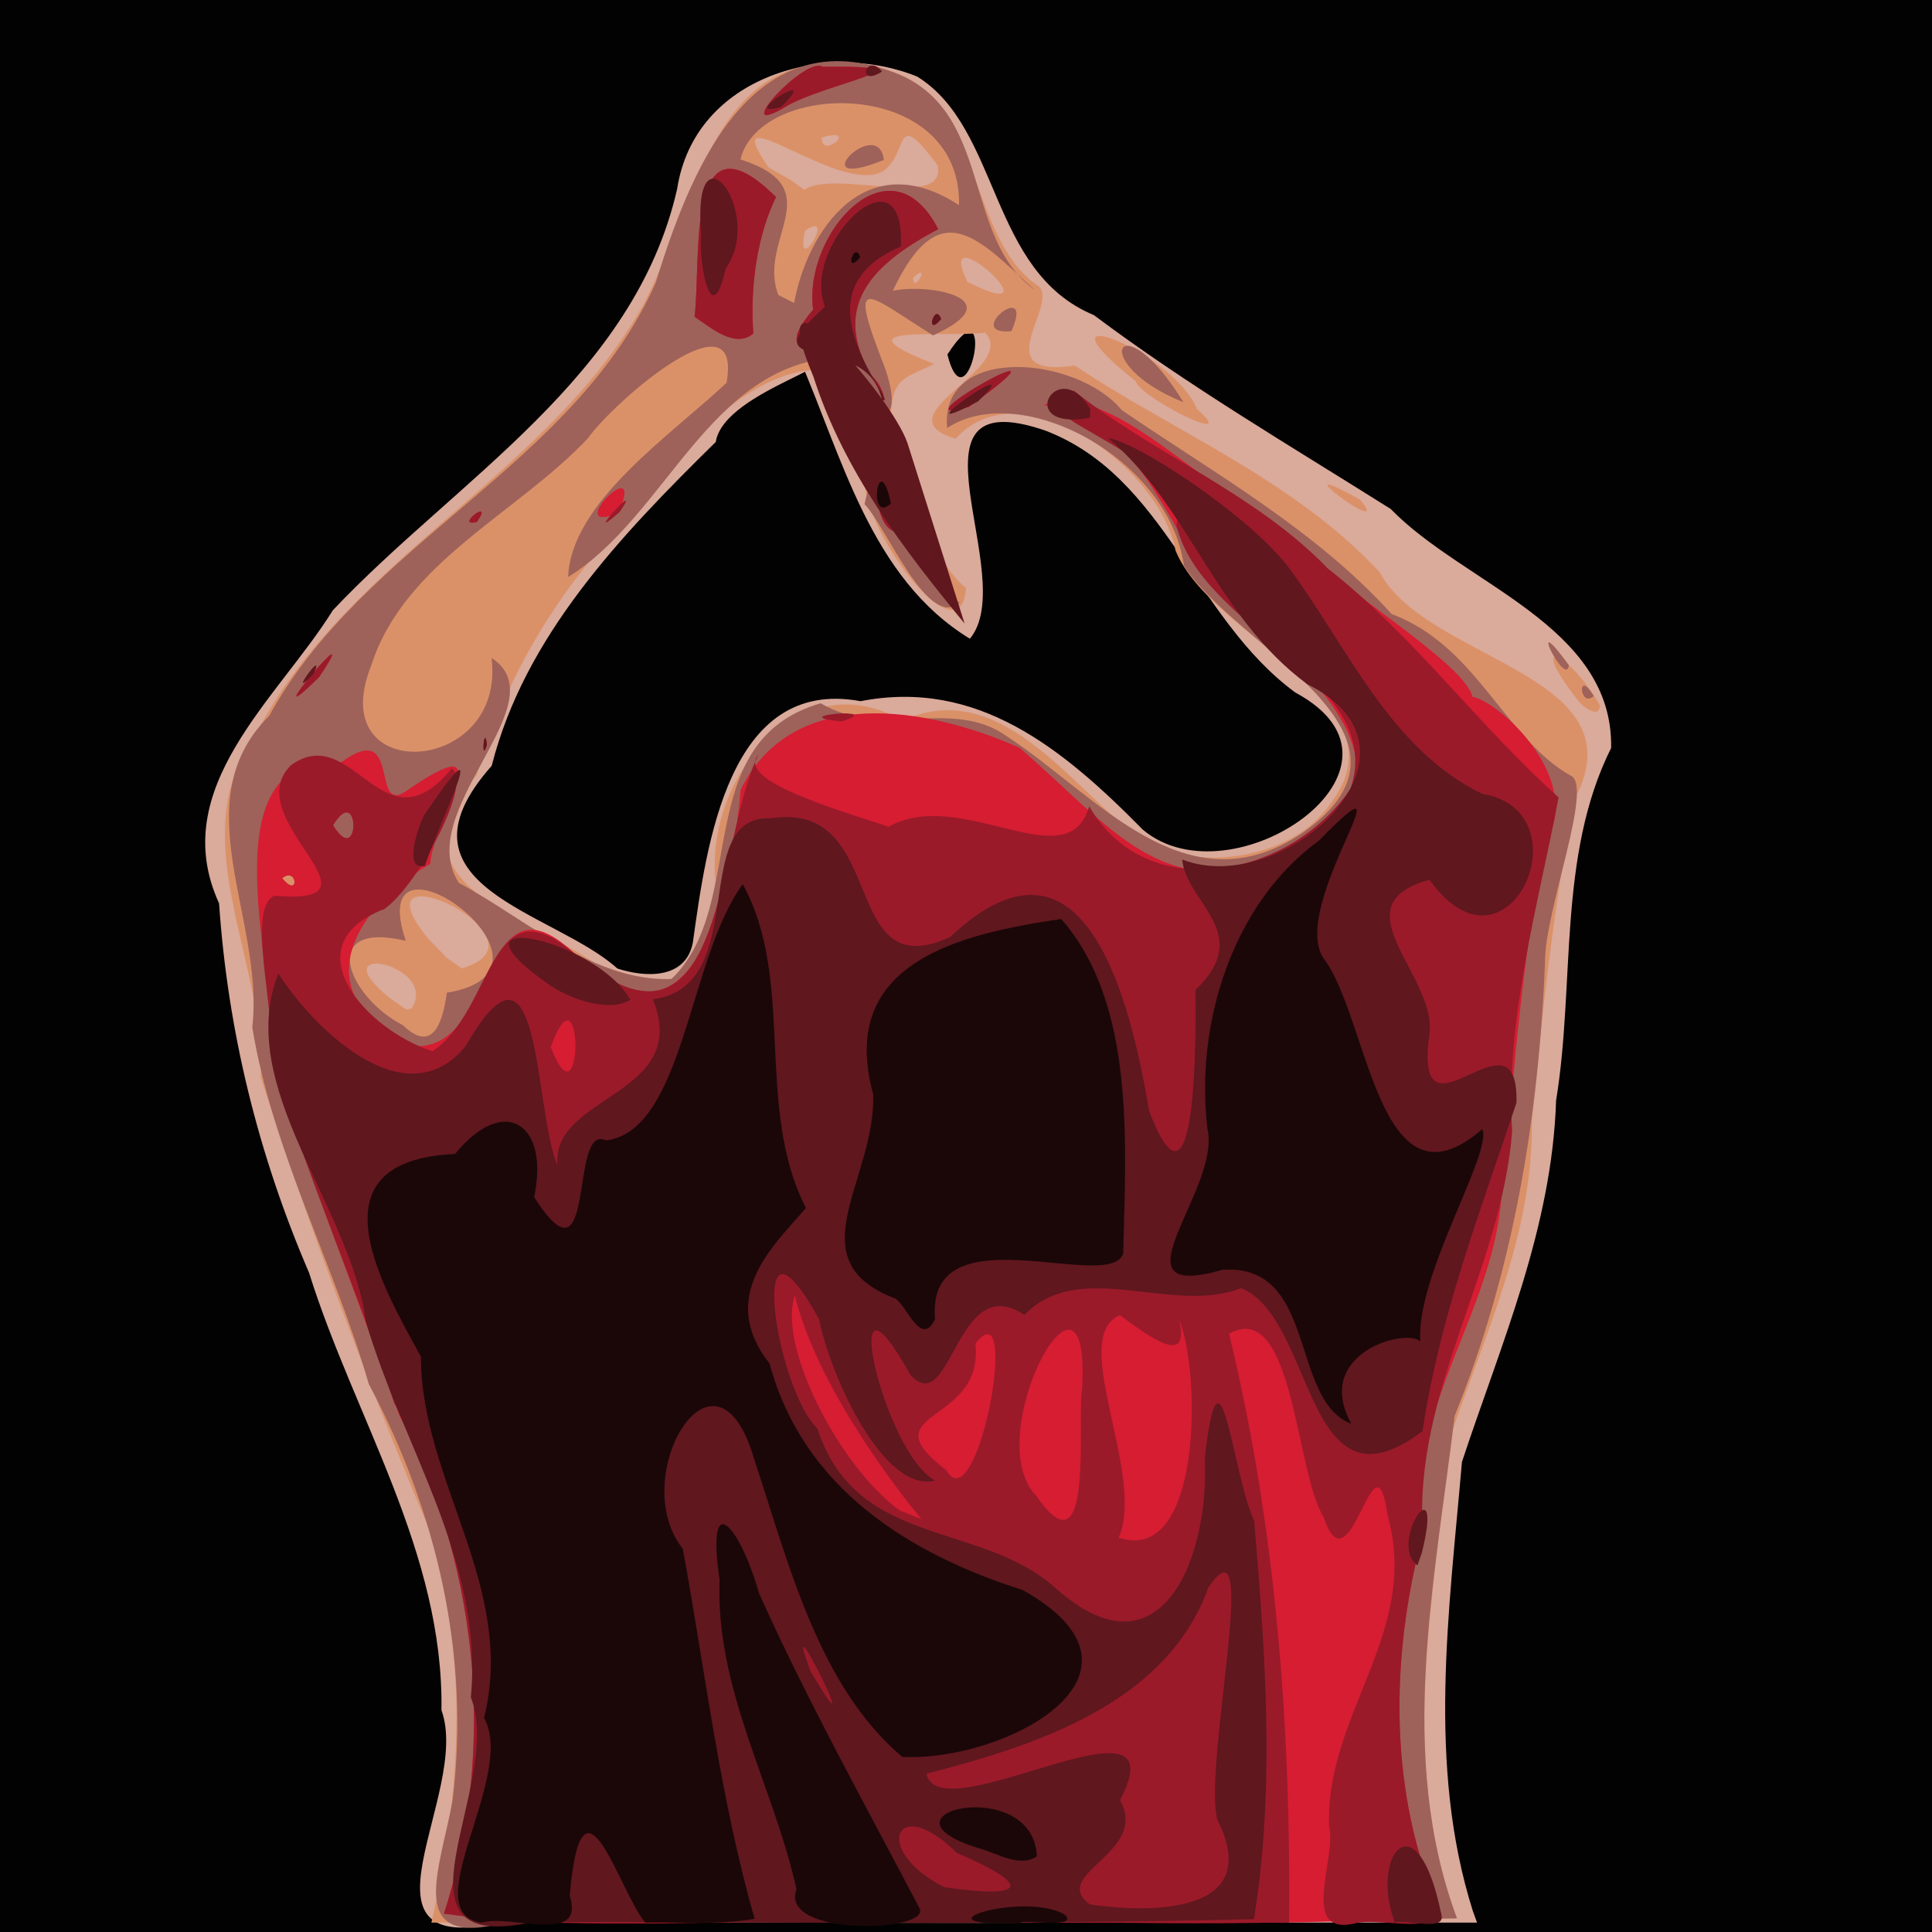<?xml version="1.0" encoding="UTF-8" standalone="no"?>
<svg
   xmlns:dc="http://purl.org/dc/elements/1.1/"
   xmlns:cc="http://creativecommons.org/ns#"
   xmlns:rdf="http://www.w3.org/1999/02/22-rdf-syntax-ns#"
   xmlns:svg="http://www.w3.org/2000/svg"
   xmlns="http://www.w3.org/2000/svg"
   xmlns:sodipodi="http://sodipodi.sourceforge.net/DTD/sodipodi-0.dtd"
   xmlns:inkscape="http://www.inkscape.org/namespaces/inkscape"
   viewBox="0 0 512 512"
   id="svg2"
   version="1.1"
   inkscape:version="0.48.4 r9939"
   width="100%"
   height="100%"
   sodipodi:docname="notsure28.svg">
  <defs
     id="defs46">
    <filter
       id="filter3108"
       x="0"
       y="0"
       width="1"
       height="1"
       inkscape:label="Lightness-Contrast"
       inkscape:menu="Color"
       inkscape:menu-tooltip="Increase or decrease lightness and contrast"
       color-interpolation-filters="sRGB">
      <feFlood
         id="feFlood3110"
         result="result1"
         flood-opacity="1"
         flood-color="rgb(0,0,0)" />
      <feBlend
         id="feBlend3112"
         in2="SourceGraphic"
         mode="normal"
         result="result2" />
      <feComposite
         id="feComposite3114"
         in2="SourceGraphic"
         k2="1"
         operator="arithmetic"
         result="result3" />
      <feComposite
         id="feComposite3116"
         in2="SourceGraphic"
         operator="in" />
    </filter>
  </defs>
  <sodipodi:namedview
     pagecolor="#ffffff"
     bordercolor="#666666"
     borderopacity="1"
     objecttolerance="10"
     gridtolerance="10"
     guidetolerance="10"
     inkscape:pageopacity="0"
     inkscape:pageshadow="2"
     inkscape:window-width="1185"
     inkscape:window-height="1030"
     id="namedview44"
     showgrid="false"
     inkscape:zoom="0.65186406"
     inkscape:cx="155.59179"
     inkscape:cy="71.217119"
     inkscape:window-x="100"
     inkscape:window-y="100"
     inkscape:window-maximized="0"
     inkscape:current-layer="svg2" />
  <rect
     style="opacity:0.99;fill:#000000;fill-opacity:1;fill-rule:nonzero;stroke:none"
     id="rect3171"
     width="516.979"
     height="518.513"
     x="-3.068"
     y="-1.911" />
  <g
     id="g4010"
     transform="matrix(-1,0,0,1,485.02,7.67)">
    <path
       style="fill:#daaa9b"
       d="m 94.699,498.776 c 12.187,-38.523 6.265,-79.595 2.891,-119.013 -10.359,-31.346 -23.883,-62.009 -24.947,-95.787 -5.097,-30.978 -0.294,-64.808 -14.593,-93.423 -0.571,-32.507 38.935,-43.267 58.425,-63.346 26.636,-16.766 53.619,-32.608 78.655,-51.369 27.898,-11.562 24.693,-49.392 46.774,-63.188 23.935,-9.841 58.995,-0.349 63.658,29.695 11.342,50.037 58.395,76.932 91.251,111.709 14.467,23.326 44.195,47.067 30.149,77.677 -2.31,33.884 -10.405,66.703 -23.843,97.884 -12.075,38.556 -35.717,74.113 -35.089,115.928 -8.036,22.174 26.8,66.612 -16.64,56.015 -85.934,0.541 -171.872,0.196 -257.808,0.293 l 0.609,-1.676 0.508,-1.399 0,3e-5 z M 321.41,248.995 C 338.266,233.772 383.058,227.271 354.716,195.274 346.004,161.004 320.849,134.518 295.339,109.458 293.085,95.244 253.344,87.373 273.417,86.783 261.788,113.352 254.366,145.498 227.988,161.599 c -13.576,-16.352 20.252,-68.963 -19.966,-55.167 -31.881,12.175 -39.401,49.689 -66.286,69.432 -36.645,19.701 16.786,56.24 40.432,36.328 21.387,-21.705 43.912,-40.03 74.805,-34.041 35.067,-6.486 40.808,38.098 44.449,64.045 1.937,9.756 12.72,9.196 19.988,6.799 z M 233.952,86.269 c -13.51,-20.852 -5.295,20.868 0,0 z M -312.439,234.022 c 0.853,-11.983 0.853,11.983 0,0 z"
       id="path4024"
       inkscape:connector-curvature="0" />
    <path
       style="fill:#db9168"
       d="M 98.908,500.702 C 114.758,459.851 104.76,416.011 100.959,374.012 91.799,346.398 78.683,319.65 79.062,289.595 76.393,261.062 73.271,232.353 67.825,204.291 49.803,170.936 106.826,167.601 119.363,144.013 c 22.47,-24.417 55.388,-37.74 80.784,-54.796 24.803,3.595 2.587,-17.501 10.306,-21.497 20.057,-14.263 13.61,-57.843 47.7,-57.7 37.595,-7.051 43.25,38.518 56.348,63.01 25.832,45.975 79.772,67.833 103.515,115.469 18.509,25.9 -3.734,59.926 -2.073,89.267 -13.231,40.835 -28.353,81.03 -44.975,120.59 -10.276,33.473 -8.017,69.964 -0.274,103.493 -90.591,-0.303 -181.221,0.842 -271.785,-1.148 z M 381.622,256.91 c 19.331,-15.629 -13.457,-9.084 -5.624,2.766 l 1.438,0.136 4.186,-2.902 z m -55.89,-8.087 c 16.069,-12.806 58.988,-21.349 32.98,-51.118 -8.639,-28.699 -24.187,-53.767 -47.307,-75.079 -14.664,-25.138 -50.168,-49.196 -62.639,-16.118 0.903,-14.721 -3.516,-13.663 -11.288,-17.732 27.543,-10.74 -3.363,-6.89 -13.558,-8.305 -8.818,9.853 28.283,21.991 7.832,28.122 -17.169,-19.155 -54.023,7.267 -58.242,29.585 -9.55,23.663 -61.889,39.841 -41.111,67.078 10.483,15.382 37.18,18.662 51.611,8.501 18.101,-13.982 36.274,-42.053 61.854,-30.464 27.644,-15.813 52.242,15.463 49.547,42.342 0.383,17.189 10.748,36.663 30.32,23.19 z M 229.036,148.105 c 10.724,-8.438 10.88,-26.42 20.709,-36.982 21.639,2.247 -19.319,61.312 -20.709,36.982 z m 142.483,93.024 c 21.19,-25.983 -35.057,0.099 -8.88,7.835 l 3.899,-2.738 4.981,-5.097 z M 228.615,67.036 c 9.593,-19.393 -25.704,12.899 0,0 z m 14.422,-1.089 c -4.995,-4.597 0.009,4.676 0,0 z M 271.675,53.453 c -8.7,-5.97 2.906,13.303 0,0 z m 9.658,-16.746 c 14.908,-21.511 -20.636,9.132 -31.029,0.457 -6.177,-5.388 -2.321,-16.265 -13.788,-1.012 -2.489,12.008 27.283,0.941 35.346,6.46 l 3.801,-2.689 5.67,-3.216 0,0 z m -14.083,-7.929 c -10.211,-3.031 0.153,6.086 0,0 z M 61.023,179.238 c 8.039,-14.175 19.978,-19.367 5.756,-1.221 -0.485,0.85 -5.595,5.372 -5.756,1.221 z m 63.611,-54.512 c 23.468,-13.154 -9.649,11.432 0,0 z m 43.206,-24.056 c 6.198,-15.255 45.686,-30.765 16.154,-7.266 -0.601,3.961 -28.497,18.103 -16.154,7.266 z"
       id="path4022"
       inkscape:connector-curvature="0" />
    <path
       style="fill:#9e625a"
       d="M 98.908,500.702 C 114.902,457.63 104.77,411.57 99.518,367.532 84.009,329.292 77.229,288.393 75.573,247.372 c 0.181,-13.425 -13.003,-46.973 -6.781,-49.498 17.477,-9.88 24.912,-34.468 47.413,-42.809 20.251,-22.393 46.958,-37.253 71.536,-54.05 11.832,-14.372 48.236,-17.676 46.29,4.748 -19.604,-12.897 -58.799,8.118 -62.768,36.471 -13.882,21.85 -68.511,44.624 -31.594,70.695 30.96,21.118 54.858,-10.086 78.38,-25.368 14.584,-10.588 33.074,0.84 49.489,-8.86 34.934,10.179 18.873,53.224 39.539,73.071 20.881,0.7 38.021,-15.626 56.321,-25.461 12.513,-18.979 -26.799,-47.868 -8.648,-59.619 -3.924,31.357 44.797,34.147 31.889,2.008 -8.723,-27.322 -38.604,-40.22 -57.408,-60.205 -7.064,-9.957 -41.16,-39.304 -36.746,-14.696 15.294,14.278 41.193,31.718 41.978,51.456 -26.069,-16.176 -37.039,-55.541 -70.668,-58.2 -3.385,13.55 -20.338,24.29 -13.491,3.288 10.414,-26.635 5.308,-20.296 -12.546,-9.129 -21.225,-9.645 0.736,-13.881 10.654,-11.832 -12.667,-26.877 -23.227,-12.985 -37.759,-0.11 19.877,-14.145 10.809,-48.378 38.147,-58.013 37.875,-13.784 53.775,27.804 62.454,56.027 21.769,48.669 77.046,68.599 102.427,114.737 22.959,22.881 1.172,53.853 4.479,82.573 -5.389,32.853 -21.668,62.672 -30.872,94.508 -18.032,33.841 -26.956,72.025 -22.209,110.361 3.439,18.863 12.75,39.287 -13.997,32.384 -84.054,-0.277 -168.15,0.801 -252.176,-1.148 z M 378.211,264.031 c 14.803,-7.562 22.718,-27.92 -0.731,-22.372 11.822,-34.9 -47.623,7.723 -10.879,13.753 0.851,6.12 3.113,16.894 11.61,8.619 z m 32.015,-38.971 c -4.053,-3.254 -4.623,5.676 0,0 z M 278.733,70.517 c 5.787,-14.875 -14.187,-28.175 10.069,-35.946 -5.325,-21.352 -58.582,-21.781 -57.939,12.129 24.973,-16.269 40.218,6.92 43.713,25.917 l 4.157,-2.1 z M 250.783,34.717 c 1.452,-12.316 22.509,9.073 0,0 z M 62.67,176.792 c 4.526,-7.641 3.786,3.409 0,0 z m 6.589,-8.193 c 11.911,-16.341 0.613,6.459 0,0 z m 161.424,-16.565 c 11.287,-5.669 18.169,-58.723 25.227,-26.097 -5.69,5.743 -16.82,33.601 -25.227,26.097 z M 171.384,98.939 c 16.955,-27.631 26.059,-10.487 0,0 z M 216.991,80.095 c -6.479,-14.521 13.244,1.218 0,0 z"
       id="path4020"
       inkscape:connector-curvature="0" />
    <path
       style="fill:#d61d32"
       d="m 103.103,499.459 c 14.03,-31.287 13.597,-67.913 4.836,-100.574 5.123,-33.54 -19.871,-59.618 -20.943,-91.933 -3.572,-30.883 -5.02,-61.606 -12.05,-92.234 -9.012,-16.527 12.55,-36.343 19.856,-37.734 2.46,-9.627 37.475,-29.491 50.579,-44.709 19.514,-9.284 45.755,-39.424 63.044,-32.601 -31.546,6.632 -32.773,42.184 -55.995,58.389 -19.597,16.697 -44.515,42.846 -8.929,59.169 31.773,17.385 47.811,-6.69 71.35,-26.736 24.045,-10.758 60.076,-17.145 73.888,11.138 2.009,23.333 11.086,75.222 43.373,43.985 25.25,-24.383 20.891,23.733 42.112,23.962 30.217,-11.574 18.668,-35.913 -3.172,-48.266 -1.494,-13.869 -19.328,-37.056 6.038,-19.549 10.033,7.232 1.206,-19.326 17.484,-7.438 36.724,-2.673 16.838,55.973 17.957,80.688 -10.368,30.991 -22.334,61.558 -33.326,92.375 -21.395,40.182 -25.643,88.756 -11.846,132.068 -37.69,4.749 -77.399,1.261 -115.872,2.39 -49.377,-0.801 -99.017,1.635 -148.236,-1.637 l -0.15,-0.753 8e-5,0 z M 410.226,225.059 c -4.053,-3.254 -4.623,5.676 0,0 z m -13.475,-14.033 c -7.159,-11.797 -7.217,11.842 0,0 z m -40.752,-21.301 c 0.647,-6.09 1.623,5.418 0,0 z m 44.449,-17.961 c -13.591,-20.188 18.848,18.472 0,0 z M 246.051,127.818 c 6.764,-28.599 10.741,8.664 -0.705,5.367 0.235,-1.789 0.47,-3.578 0.705,-5.367 z m 75.143,0.548 c -7.873,-17.535 15.53,5.943 0,0 l 0,0 z m 37.421,2.26 c -4.781,-6.947 6.363,1.649 0,0 l 0,0 z m -130.364,-30.483 c -33.797,-24.351 22.242,6.743 0,0 z m 23.007,-3.793 c 15.118,-21.134 4.192,-33.217 -14.882,-43.286 12.755,-24.859 35.846,1.251 33.158,21.309 15.622,18.364 -15.236,5.999 -19.015,24.011 l 0.738,-2.034 0,0 z m 34.112,-15.646 c 0.951,-12.385 -1.096,-26.228 -6.014,-36.153 24.278,-24.058 19.714,16.167 21.603,31.743 -4.017,2.598 -10.655,8.601 -15.589,4.41 z M 235.624,76.878 c 1.682,-4.715 4.385,5.212 0,0 z m 41.695,-55.965 C 267.05,14.359 235.148,9.601 266.975,10.019 c 4.671,-2.955 24.924,19.329 10.344,10.894 z"
       id="path4018"
       inkscape:connector-curvature="0" />
    <path
       style="fill:#9a1a2a"
       d="m 103.103,499.459 c 14.03,-31.287 13.597,-67.913 4.836,-100.574 2.647,-37.768 -20.75,-69.65 -23.652,-106.712 1.785,-30.089 -6.78,-59.296 -12.308,-88.531 21.255,-19.031 38.385,-42.783 61.19,-60.695 19.283,-19.989 46.209,-30.309 67.262,-47.079 22.128,5.006 -32.216,16.552 -27.16,35.591 -6.454,27.81 -55.868,41.012 -46.167,69.862 16.147,23.744 54.074,31.148 69.266,4.675 5.512,19.677 33.917,-5.381 53.113,5.418 16.67,-5.37 40.287,-12.559 34.526,-19.052 11.265,21.855 8.538,86.713 48.104,53.257 23.448,-20.653 21.732,14.31 38.279,25.298 17.638,-5.627 37.74,-28.081 12.67,-37.74 -9.222,-6.768 -23.502,-33.951 -17.73,-37.178 18.222,22.378 26.128,-12.799 42.579,-0.878 14.397,14.168 -27.702,37.278 4.394,34.594 7.537,3.416 -0.421,30.628 1.124,41.511 -9.021,31.482 -22.714,61.605 -32.825,92.824 -22.037,41.161 -27.67,90.831 -13.242,135.41 -31.563,4.699 -65.33,1.327 -97.765,2.39 -42.071,0.002 -84.142,5.1e-4 -126.213,0.001 -0.466,-52.411 3.561,-105.094 15.919,-156.055 -17.092,-9.625 -17.649,36.915 -24.979,48.4 -7.173,21.431 -13.609,-24.783 -17.011,-0.342 -8.736,30.92 16.335,52.379 15.499,82.212 -2.209,8.896 8.469,30.202 -7.716,25.785 -6.516,-1.047 -18.947,2.651 -21.992,-2.391 z m 85.452,-99.634 c -7.304,-16.737 13.527,-53.006 -0.31,-58.979 -7.584,5.577 -18.728,14.022 -15.71,1.31 -5.669,12.946 -6.356,65.102 16.021,57.669 z m 21.814,-11.051 c 15.527,-15.942 -14.578,-70.673 -12.108,-28.267 1.403,7.266 -3.388,50.642 12.108,28.267 z m 36.227,3.847 c 16.071,-11.694 32.432,-43.779 27.773,-56.978 -5.356,21.882 -23.255,46.781 -33.566,59.288 l 5.793,-2.31 0,0 z m -12.333,-10.679 c 21.078,-16.224 -10.096,-11.588 -7.754,-33.604 -12.221,-15.39 -0.55,47.966 7.754,33.604 z M 339.071,269.785 c -8.672,-23.891 -8.785,22.89 2e-5,0 l -2e-5,0 z m 57.68,-58.758 c -7.159,-11.797 -7.217,11.842 0,0 z m -40.752,-21.301 c 0.647,-6.09 1.623,5.418 0,0 z m -94.019,-6.228 c -12.682,-3.913 16.382,-1.454 0,0 z m 138.468,-11.733 c -13.591,-20.188 18.848,18.472 0,0 z M 246.051,127.818 c 6.764,-28.599 10.741,8.664 -0.705,5.367 0.235,-1.789 0.47,-3.578 0.705,-5.367 z m 74.739,0.169 c -7.013,-10.207 11.09,9.819 0,0 z m 37.825,2.639 c -4.781,-6.947 6.363,1.649 0,0 l 0,0 z m -130.364,-30.483 c -33.797,-24.351 22.242,6.743 0,0 z m 23.007,-3.793 c 15.118,-21.134 4.192,-33.217 -14.882,-43.286 12.755,-24.859 35.846,1.251 33.158,21.309 15.622,18.364 -15.236,5.999 -19.015,24.011 l 0.738,-2.034 0,0 z m 34.112,-15.646 c 0.951,-12.385 -1.096,-26.228 -6.014,-36.153 24.278,-24.058 19.714,16.167 21.603,31.743 -4.017,2.598 -10.655,8.601 -15.589,4.41 z M 235.624,76.878 c 1.682,-4.715 4.385,5.212 0,0 z m 41.695,-55.965 C 267.05,14.359 235.148,9.601 266.975,10.019 c 4.671,-2.955 24.924,19.329 10.344,10.894 z"
       id="path4016"
       inkscape:connector-curvature="0" />
    <path
       style="fill:#60171e"
       d="m 103.103,499.459 c 6.324,-31.028 19.051,-15.67 12.265,2.391 -2.787,-1.071 -13.965,2.712 -12.265,-2.391 z m 49.613,1.48 c -5.653,-34.743 -3.022,-70.638 -0.063,-105.567 5.807,-12.378 8.982,-52.324 13.093,-16.633 -1.344,25.876 11.416,59.731 39.732,34.291 19.937,-17.711 52.617,-10.362 62.915,-42.107 11.26,-10.928 19.037,-64.411 -0.469,-28.925 -3.113,15.589 -17.241,46.065 -30.694,42.714 14.029,-7.827 26.302,-63.677 6.496,-27.986 -10.992,11.794 -11.963,-28.019 -30.202,-15.936 -14.698,-15.215 -39.089,0.115 -57.426,-7.1 -19.845,8.179 -16.608,61.71 -48.071,37.899 -4.468,-30.218 -15.466,-58.732 -24.883,-87.002 -0.678,-27.082 26.833,13.189 23.217,-17.098 -3.343,-15.928 25.001,-35.134 -0.18,-42.018 -20.82,29.208 -41.913,-18.149 -13.956,-22.768 24.44,-11.792 35.696,-39.007 51.204,-59.864 10.572,-13.96 40.269,-33.433 47.916,-34.404 -21.462,18.036 -28.559,47.326 -52.77,65.211 -36.206,17.966 6.328,56.978 33.149,46.458 -1.074,11.569 -19.291,19.486 -3.48,34.612 -0.218,11.264 -0.491,64.998 12.202,32.21 4.904,-28.913 16.895,-80.099 52.778,-46.28 29.725,13.688 16.011,-36.234 47.455,-31.467 22.243,-1.069 4.914,44.563 31.327,47.969 -10.343,25.666 27.182,25.237 25.266,44.093 6.482,-15.516 4.084,-67.104 24.256,-31.817 15.612,19.367 39.683,-3.589 49.75,-19.104 11.636,30.105 -19.129,61.425 -23.23,92.257 -9.6,33.04 -31.257,63.543 -27.802,99.552 -9.185,23.276 25.405,68.886 -16.894,59.469 -63.539,0.23 -127.114,0.783 -190.635,-0.66 z m 43.458,-3.907 c 10.999,-8.102 -15.82,-13.535 -7.971,-27.648 -16.636,-31.744 47.91,9.224 51.304,-7.009 -28.813,-7.426 -63.616,-18.479 -74.712,-49.345 -14.181,-20.869 1.389,46.555 -2.353,61.442 -12.76,25.411 18.085,24.834 33.731,22.56 z m 38.565,-4.572 c 19.584,-9.849 12.79,-25.149 -3.232,-9.13 -19.664,8.412 -19.323,12.41 3.232,9.13 z m 35.428,-57.09 c 9.097,-24.195 -16.615,27.867 0,0 z M 108.196,403.779 c -6.031,-24.605 9.179,-2.29 1.175,3.365 l -1.175,-3.365 0,0 z M 317.983,257.287 c 9.277,-16.528 52.208,-25.094 20.88,-3.587 -5.236,3.445 -15.282,7.033 -20.88,3.587 z m 54.446,-35.506 c -4.422,-13.088 -18.774,-41.251 -0.018,-13.746 1.128,1.571 6.261,15.272 0.018,13.746 z m -16.431,-32.055 c 0.647,-6.09 1.623,5.418 0,0 z m 45.932,-18.786 c -3.673,-7.896 7.843,8.148 0,0 z M 244.517,109.793 c 4.165,-12.56 39.873,-53.113 24.931,-17.625 -7.998,24.913 -23.697,45.53 -40.059,65.413 5.043,-15.929 10.085,-31.858 15.128,-47.788 z m -48.425,-9.036 c 8.543,-14.814 20.571,6.039 0.064,2.3 l -0.064,-2.3 z m 29.752,-2.043 c -14.986,-14.521 23.035,12.156 0,0 z m 25.424,-2.364 c 10.713,-16.643 13.529,-30.74 -4.999,-38.712 -1.116,-27.549 26.659,-0.561 20.12,15.975 21.634,19.535 -10.767,5.214 -15.127,24.755 l -0.742,0.02 0.749,-2.037 z M 235.624,76.878 c 1.682,-4.715 4.385,5.212 0,0 z m 57.125,-13.323 c -10.676,-15.023 9.049,-40.134 6.45,-9.007 0.801,6.27 -2.55,26.616 -6.45,9.007 z m -14.723,-42.873 c -11.646,-11.51 12.34,3.529 0,0 z M 251.273,11.287 c 4.268,-5.299 6.959,4.481 0,0 z"
       id="path4014"
       inkscape:connector-curvature="0" />
    <path
       style="fill:#1b0708"
       d="m 202.961,499.666 c 11.114,-6.318 41.864,3.642 11.624,2.184 -0.924,-0.863 -15.936,1.7 -11.624,-2.184 z m 38.354,-1.573 c 14.447,-27.572 29.744,-54.962 42.548,-83.508 4.88,-17.295 14.125,-29 10.463,-3.604 1.101,29.261 -14.264,54.443 -20.385,82.012 4.698,12.664 -35.507,11.487 -32.627,5.101 z m 43.724,2.733 c 9.217,-32.187 13.015,-65.228 19.028,-98.044 15.107,-18.97 -8.729,-59.216 -18.964,-23.609 -9.051,27.249 -16.877,59.87 -39.177,78.748 -27.306,1.365 -71.347,-22.113 -31.924,-44.21 29.824,-9.47 58.165,-26.869 67.057,-59.993 14.035,-17.856 -1.099,-31.312 -9.615,-41.251 13.684,-26.748 2.676,-60.31 16.741,-85.805 14.368,19.458 15.522,65.285 36.236,67.9 9.969,-4.98 2.234,41.31 19.056,15.01 -4.161,-19.352 7.853,-27.495 20.956,-11.419 38.587,1.699 19.729,34.266 9.032,53.715 0.032,32.834 -25.371,61.065 -16.72,95.711 -8.697,15.402 18.58,51.638 0.657,54.273 -7.828,-2.355 -27.536,6.098 -23.362,-7.174 -3.25,-37.324 -13.094,-0.899 -20.051,7.174 -9.638,-0.215 -19.415,0.639 -28.951,-1.025 z m -74.81,-16.557 c 1.02,-22.191 46.307,-11.179 14.414,-1.846 -4.381,1.346 -10.029,4.803 -14.414,1.846 z M 126.919,369.644 c 10.208,-18.622 -14.309,-25.466 -18.298,-21.831 1.208,-17.614 -19.151,-49.81 -16.431,-56.266 27.666,24.048 30.151,-30.005 42.154,-45.353 9.076,-14.241 -24.936,-57.695 1.23,-31.023 22.419,16.262 32.845,47.893 29.455,76.332 -3.746,16.09 26.541,46.076 -3.958,37.341 -25.308,-1.782 -17.725,34.485 -34.151,40.8 z M 237.22,341.893 c 2.479,-29.073 -46.179,-6.715 -49.858,-17.325 -0.671,-28.921 -3.367,-66.072 16.417,-88.697 26.277,3.881 59.549,11.235 49.825,46.459 -0.643,22.878 20.729,43.989 -5.835,54.118 -2.907,1.58 -6.889,13.278 -10.549,5.445 z m 11.698,-216.164 c 3.329,-15.574 6.35,6.099 0,0 z m 8.12,-65.249 c 1.682,-4.715 4.385,5.212 0,0 z"
       id="path4012"
       inkscape:connector-curvature="0" />
  </g>
</svg>
